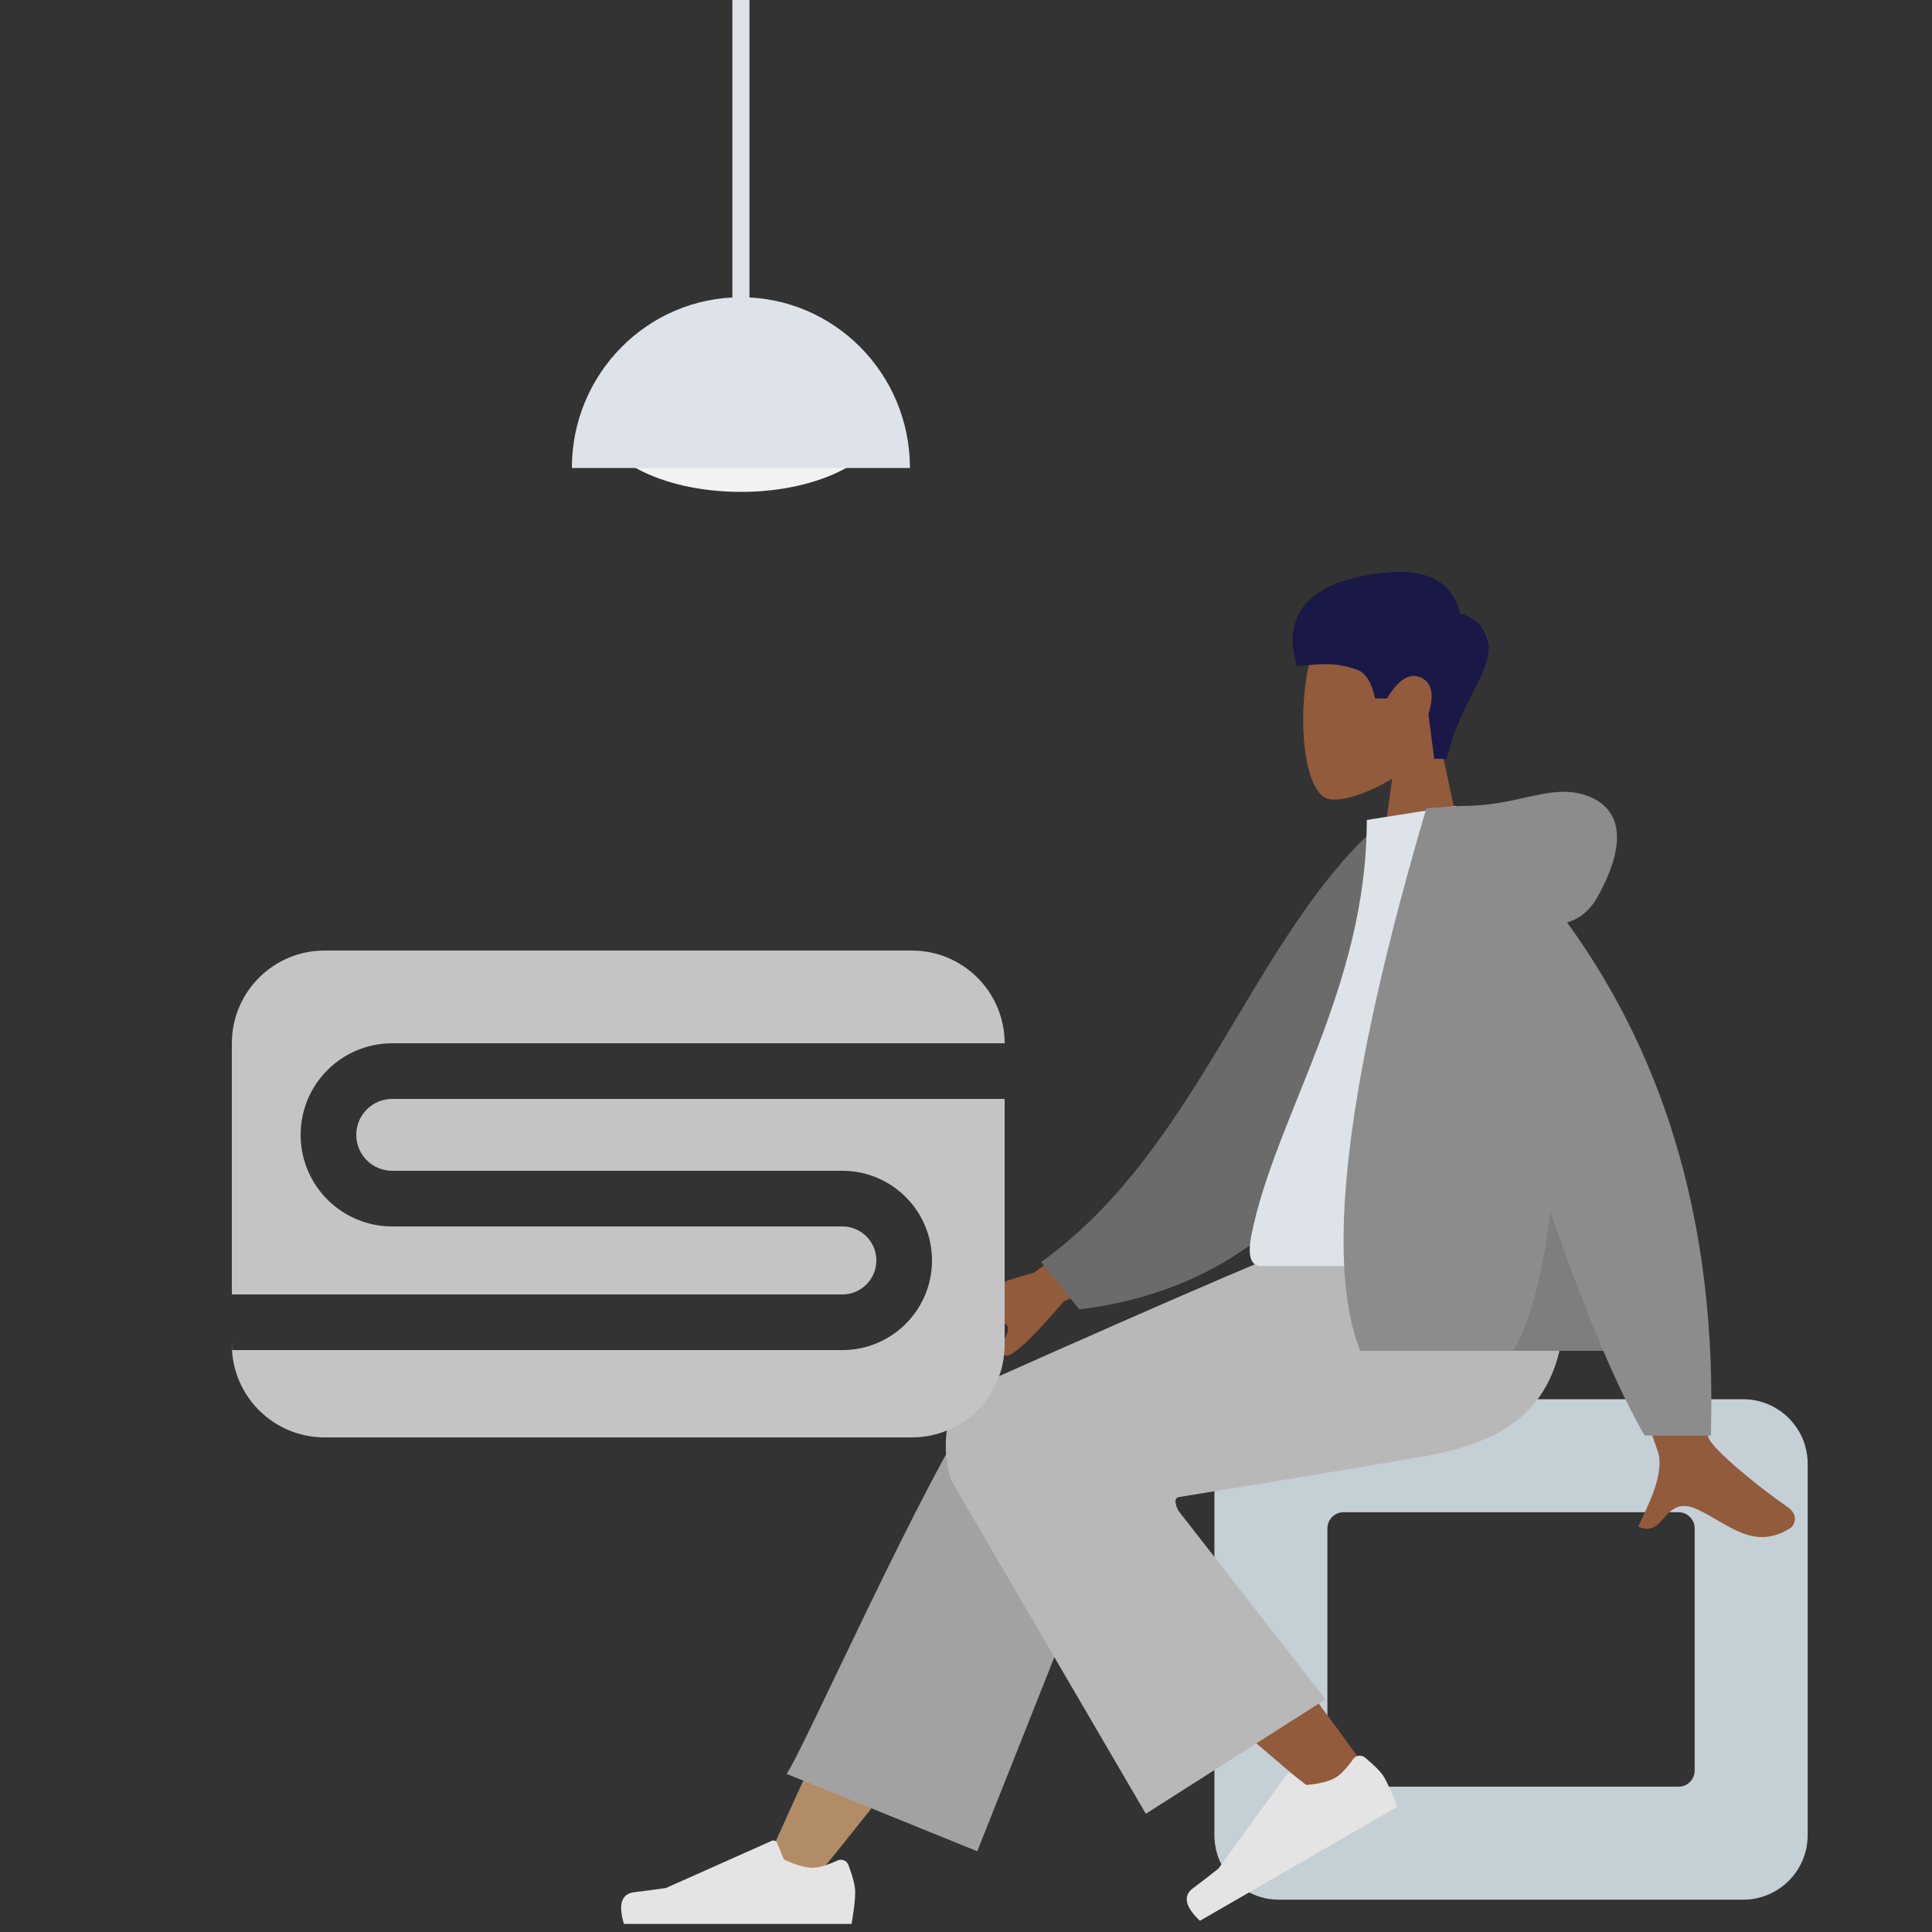 <svg width="250" height="250" viewBox="0 0 250 250" fill="none" xmlns="http://www.w3.org/2000/svg">
<rect x="0" y="0" width="250" height="250" fill="#333333" stroke="none"/>
<g clip-path="url(#clip0)">
<path fill-rule="evenodd" clip-rule="evenodd" d="M186.252 95.668C188.658 92.843 190.287 89.382 190.015 85.503C189.231 74.326 173.673 76.785 170.647 82.426C167.62 88.067 167.98 102.375 171.891 103.383C173.451 103.785 176.774 102.801 180.156 100.762L178.033 115.78H190.567L186.252 95.668Z" fill="#915B3C"/>
<path fill-rule="evenodd" clip-rule="evenodd" d="M187.215 98.184C188.788 91.185 193.27 86.415 192.585 83.286C192.129 81.201 190.913 79.904 188.937 79.396C187.915 75.261 184.619 73.503 179.048 74.12C170.693 75.046 165.593 78.516 167.796 86.151C169.82 86.151 172.264 85.419 175.643 86.674C176.716 87.072 177.483 88.306 177.944 90.377H179.471C180.953 87.919 182.415 87.016 183.856 87.668C185.296 88.319 185.624 89.901 184.838 92.414L185.59 98.184H187.215Z" fill="#191847"/>
<path fill-rule="evenodd" clip-rule="evenodd" d="M225.557 181.06H165.499C160.884 181.06 157.143 184.801 157.143 189.416V237.463C157.143 242.078 160.884 245.819 165.499 245.819H225.557C230.172 245.819 233.913 242.078 233.913 237.463V189.416C233.913 184.801 230.172 181.06 225.557 181.06ZM217.201 195.683C218.355 195.683 219.29 196.618 219.29 197.772V229.107C219.29 230.26 218.355 231.196 217.201 231.196H173.855C172.701 231.196 171.766 230.26 171.766 229.107V197.772C171.766 196.618 172.701 195.683 173.855 195.683H217.201Z" fill="#C5CFD6"/>
<path fill-rule="evenodd" clip-rule="evenodd" d="M105.358 243.207C115.654 230.634 122.621 221.313 126.258 215.243C132.486 204.851 137.583 195.604 139.192 192.071C143.028 183.648 130.361 179.704 127.495 183.633C123.156 189.579 113.89 208.292 99.696 239.77L105.358 243.207Z" fill="#B28B67"/>
<path fill-rule="evenodd" clip-rule="evenodd" d="M126.457 239.552L145.619 191.315C149.718 182.522 129.926 176.742 126.914 180.835C120.075 190.125 103.822 226.775 101.785 229.542L126.457 239.552Z" fill="#A2A2A2"/>
<path fill-rule="evenodd" clip-rule="evenodd" d="M177.493 229.878C173.761 224.433 160.183 206.115 152.788 198.535C150.663 196.357 148.589 194.267 146.628 192.318C140.799 186.528 129.191 196.261 135.009 201.535C149.5 214.669 170.643 232.401 172.409 233.982C174.885 236.197 179.839 233.3 177.493 229.878Z" fill="#915B3C"/>
<path fill-rule="evenodd" clip-rule="evenodd" d="M176.62 227.418C177.906 228.477 178.743 229.342 179.13 230.012C179.601 230.828 180.152 232.096 180.784 233.818C179.838 234.364 171.334 239.274 155.274 248.546C153.346 246.737 153.046 245.333 154.373 244.334C155.701 243.334 156.796 242.492 157.659 241.805L166.464 229.674C166.633 229.441 166.96 229.389 167.193 229.558C167.197 229.561 167.201 229.564 167.205 229.567L169.035 230.976C170.713 230.83 171.966 230.518 172.792 230.04C173.464 229.653 174.235 228.846 175.105 227.62L175.105 227.62C175.439 227.15 176.091 227.039 176.561 227.373C176.582 227.388 176.601 227.403 176.62 227.418Z" fill="#E4E4E4"/>
<path fill-rule="evenodd" clip-rule="evenodd" d="M109.787 241.328C110.371 242.888 110.663 244.055 110.663 244.829C110.663 245.771 110.506 247.145 110.192 248.952C109.1 248.952 99.281 248.952 80.737 248.952C79.971 246.422 80.413 245.055 82.062 244.854C83.712 244.652 85.082 244.47 86.172 244.307L99.863 238.204C100.126 238.086 100.435 238.205 100.553 238.468C100.555 238.473 100.557 238.477 100.559 238.482L101.439 240.616C102.965 241.329 104.206 241.685 105.16 241.685C105.936 241.685 107.007 241.372 108.373 240.745L108.373 240.745C108.898 240.505 109.518 240.735 109.758 241.259C109.768 241.282 109.778 241.305 109.787 241.328Z" fill="#E4E4E4"/>
<path fill-rule="evenodd" clip-rule="evenodd" d="M152.515 193.725C168.442 191.13 179.11 189.356 184.519 188.402C199.937 185.683 204.433 177.386 201.775 159.284H173.367C169.608 160.369 153.9 167.084 126.243 179.427C121.267 181.897 122.194 189.18 123.103 191.579C123.14 191.677 131.529 206.051 148.269 234.702L171.508 219.897L152.471 195.469C151.968 194.457 151.983 193.875 152.515 193.725Z" fill="#B8B8B8"/>
<path fill-rule="evenodd" clip-rule="evenodd" d="M150.468 152.447L133.809 164.68C129.291 165.899 125.516 167.416 122.485 169.231C121.769 169.883 120.903 171.205 123.873 170.976C126.843 170.748 129.977 170.641 130.387 171.654C130.796 172.667 128.999 173.878 129.828 175.245C130.38 176.156 132.989 173.872 137.654 168.391L154.151 161.551L150.468 152.447ZM214.429 152.869L203.516 152.912C210.254 174.666 213.892 186.208 214.429 187.539C215.638 190.534 213.08 195.095 211.987 197.546C215.548 199.14 215.169 193.237 219.662 195.328C223.763 197.236 226.883 200.693 231.621 197.769C232.203 197.41 232.842 196.056 231.299 194.999C227.457 192.364 221.919 187.753 221.171 186.235C220.151 184.165 217.904 173.043 214.429 152.869Z" fill="#915B3C"/>
<path fill-rule="evenodd" clip-rule="evenodd" d="M183.414 107.075L178.898 106.3C162.143 120.775 155.261 148.581 134.723 163.312L139.666 169.439C175.296 165.028 184.127 131.11 183.414 107.075Z" fill="#6B6B6B"/>
<path fill-rule="evenodd" clip-rule="evenodd" d="M203.1 163.826C184.993 163.826 171.674 163.826 163.143 163.826C161.317 163.826 161.661 161.19 161.925 159.859C164.971 144.505 176.862 127.954 176.862 106.098L188.388 104.29C197.921 119.622 201.218 138.5 203.1 163.826Z" fill="#DDE3E9"/>
<path fill-rule="evenodd" clip-rule="evenodd" d="M202.779 119.361C204.453 118.88 205.779 117.758 206.756 115.994C210.969 108.393 209.448 104.208 204.946 102.832C200.444 101.457 196.429 104.29 189.256 104.29C188.866 104.29 188.508 104.315 188.184 104.364L184.576 104.569C174.223 139.654 171.368 163.062 176.01 174.793H207.46C209.324 179.138 211.107 182.794 212.81 185.76H221.379C222.186 159.683 215.986 137.55 202.779 119.361Z" fill="#8C8C8C"/>
<path fill-rule="evenodd" clip-rule="evenodd" d="M200.612 156.775C199.623 165.05 198.015 171.057 195.789 174.793H207.46C205.287 169.725 203.004 163.719 200.612 156.775V156.775Z" fill="black" fill-opacity="0.1"/>
<path fill-rule="evenodd" clip-rule="evenodd" d="M130 142.2V174C130 180.627 124.627 186 118 186L42 186C35.373 186 30 180.627 30 174L30 173.6C30 173.971 30.017 174.338 30.05 174.7H109C115.407 174.7 120.6 169.507 120.6 163.1C120.6 156.694 115.407 151.5 109 151.5H50.75C48.182 151.5 46.1 149.418 46.1 146.85C46.1 144.282 48.182 142.2 50.75 142.2H130ZM130 135H50.75C44.205 135 38.9 140.305 38.9 146.85C38.9 153.395 44.205 158.7 50.75 158.7H109C111.43 158.7 113.4 160.67 113.4 163.1C113.4 165.53 111.43 167.5 109 167.5H30V135C30 128.373 35.373 123 42 123L118 123C124.627 123 130 128.373 130 135Z" fill="#C4C4C4"/>
<path d="M95.873 63.651C106.245 63.651 114.653 59.199 114.653 53.708C114.653 48.217 106.245 43.766 95.873 43.766C85.501 43.766 77.093 48.217 77.093 53.708C77.093 59.199 85.501 63.651 95.873 63.651Z" fill="#F2F2F2"/>
<path fill-rule="evenodd" clip-rule="evenodd" d="M117.746 60.558C117.746 48.355 107.953 38.464 95.873 38.464C83.793 38.464 74 48.355 74 60.558" fill="#DDE3E9"/>
<path d="M96.978 -29H94.768V41.701H96.978V-29Z" fill="#DDE3E9"/>
</g>
<defs>
<clipPath id="clip0">
<rect width="250" height="250" fill="white"/>
</clipPath>
</defs>
</svg>
